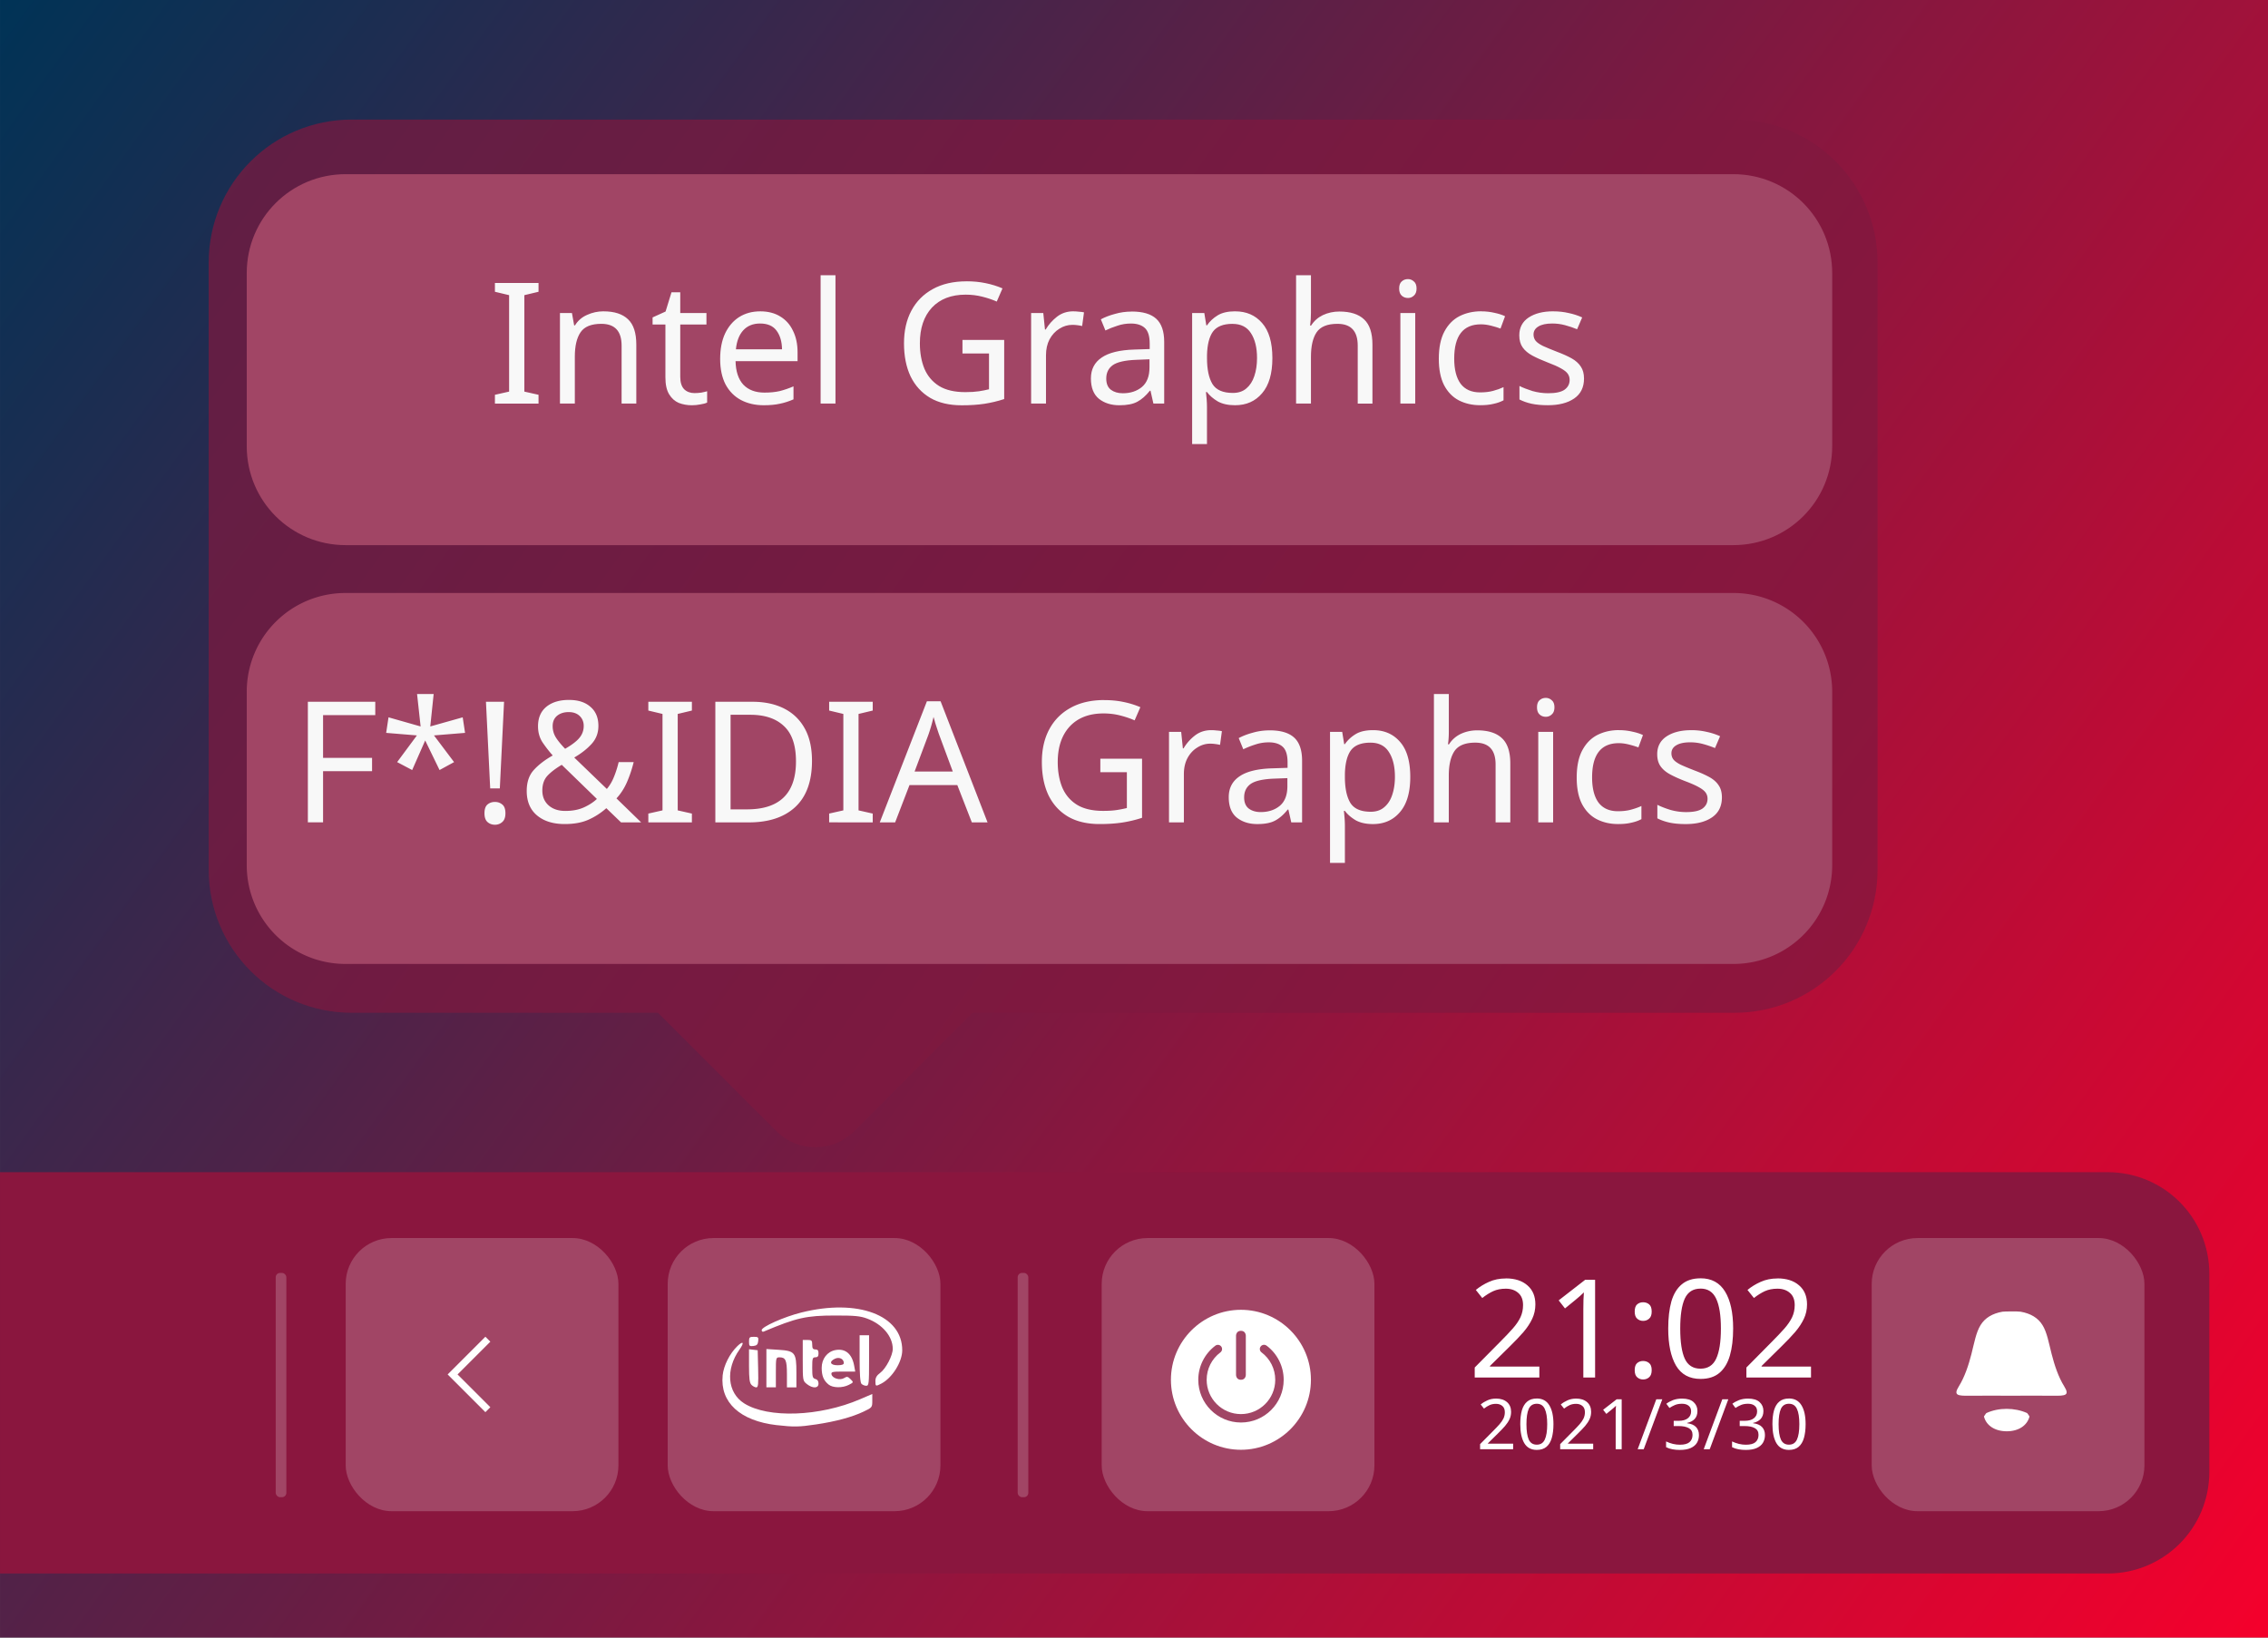 <svg xmlns="http://www.w3.org/2000/svg" xmlns:xlink="http://www.w3.org/1999/xlink" viewBox="0 0 85.725 61.913" height="234" width="324"><rect x="0" y="0" width="85.725" height="61.913" fill="#808080" stroke="none"/><defs><linearGradient id="a"><stop offset="0" stop-color="#f5002c"/><stop offset="1" stop-color="#003356"/></linearGradient><linearGradient xlink:href="#a" id="b" gradientUnits="userSpaceOnUse" x1="85.725" y1="61.913" x2="-0" y2="0"/></defs><rect width="85.725" height="61.913" x="-0" ry="0" fill="url(#b)" paint-order="fill markers stroke"/><path d="M0 59.49h79.662c2.131 0 3.846-1.716 3.846-3.846v-7.481c0-2.131-1.716-3.846-3.846-3.846H0v15.174z" fill="#8a163e" paint-order="fill markers stroke"/><path d="M13.301 4.521c-3 0-5.414 2.415-5.414 5.414V32.877c0 3 2.415 5.414 5.414 5.414h11.568l4.471 4.471c.818.818 2.135.818 2.953 0l4.471-4.471h28.79c3 0 5.414-2.415 5.414-5.414V9.936c0-3-2.415-5.414-5.414-5.414z" opacity=".7" fill="#7f1940" paint-order="fill markers stroke"/><rect width="55.726" height="9.805" x="11.427" y="24.529" ry="0" fill="#f8f8f8" paint-order="fill markers stroke"/><path d="M13.066 22.419c-2.072 0-3.74 1.668-3.74 3.74v6.545c0 2.072 1.668 3.74 3.74 3.74h52.447c2.072 0 3.74-1.668 3.74-3.74v-6.545c0-2.072-1.668-3.74-3.74-3.74H13.066zm2.699 3.82h.626l-.128 1.226 1.226-.345.089.588-1.175.096.76 1.009-.549.3-.543-1.118-.492 1.118-.568-.3.747-1.009-1.162-.096.089-.588 1.213.345-.134-1.226zm38.435 0h.562v1.424c0 .17-.01.33-.032.479h.038c.111-.175.26-.306.447-.396.192-.089.398-.134.619-.134.417-0.0.73.1.939.3.209.196.313.513.313.951v2.228h-.556v-2.19c0-.549-.256-.824-.766-.824-.383 0-.647.108-.792.326-.14.213-.211.519-.211.919v1.769h-.562V26.239zm4.229.147c.085 0 .159.03.223.089.068.055.102.145.102.268 0 .119-.034.209-.102.268-.064.06-.138.089-.223.089-.094 0-.173-.03-.237-.089-.064-.06-.096-.149-.096-.268 0-.123.032-.213.096-.268.064-.06.143-.089.237-.089zm-36.915.077c.341 0.0.608.087.804.261.2.17.3.411.3.721 0 .268-.087.496-.261.684-.17.187-.388.357-.652.511l1.232 1.188c.111-.132.2-.283.268-.454.072-.175.132-.362.179-.562h.568c-.068.272-.153.526-.255.76-.102.234-.235.439-.396.613l.932.906h-.76l-.556-.536c-.2.179-.423.323-.67.434-.247.111-.547.166-.901.166-.438 0-.787-.108-1.047-.326-.26-.217-.39-.526-.39-.926 0-.328.087-.59.262-.785.179-.2.419-.385.721-.556-.136-.153-.264-.317-.383-.492-.115-.175-.173-.379-.173-.613 0-.315.104-.56.313-.734.213-.175.501-.261.862-.261zm20.229.006c.255 0 .496.023.721.07.23.047.443.113.639.198l-.217.498c-.162-.072-.345-.134-.549-.186-.2-.051-.409-.076-.626-.076-.545 0-.97.164-1.277.492-.302.328-.454.777-.454 1.347 0 .362.058.683.173.964.119.277.304.494.556.651.251.153.581.23.99.23.2 0 .371-.011.511-.032.14-.021.268-.047.383-.076v-1.354h-1.003v-.511h1.577v2.235c-.247.081-.496.14-.747.179-.251.038-.536.057-.856.057-.473 0-.871-.094-1.194-.281-.324-.192-.57-.462-.741-.811-.166-.353-.249-.771-.249-1.252 0-.477.093-.89.281-1.239.187-.349.456-.62.805-.811.353-.196.779-.294 1.277-.294zm-6.708.044h.517l1.775 4.579h-.594l-.549-1.411h-1.807l-.543 1.411h-.581l1.782-4.579zm-23.399.019h2.548v.505h-1.973v1.615h1.852v.504h-1.852v1.935h-.575v-4.559zm6.732 0h.684l-.16 3.276h-.364l-.16-3.276zm6.137 0h1.647v.332l-.536.128v3.646l.536.121v.332h-1.647v-.332l.536-.121v-3.646l-.536-.128v-.332zm2.534 0h1.405c.46 0 .858.086 1.194.256.336.17.596.421.779.753.183.328.274.736.274 1.226 0 .771-.211 1.352-.632 1.744-.417.387-1.001.581-1.75.581h-1.271v-4.559zm4.301 0h1.647v.332l-.536.128v3.646l.536.121v.332H31.34v-.332l.536-.121v-3.646l-.536-.128v-.332zm-9.845.39c-.179 0-.325.047-.44.141-.111.094-.166.224-.166.39 0 .153.04.296.121.428.081.128.198.27.351.428.251-.145.43-.281.536-.409.111-.132.166-.283.166-.454 0-.153-.051-.279-.153-.377-.102-.098-.241-.147-.415-.147zm6.119.102v3.576h.62c1.235 0 1.852-.605 1.852-1.814 0-.609-.151-1.053-.454-1.334-.298-.285-.722-.428-1.271-.428h-.747zm7.671.083c-.03.132-.064.261-.102.389-.038.123-.07.222-.096.294l-.517 1.379h1.443l-.511-1.379c-.013-.034-.034-.096-.064-.186a21.09 21.09 0 01-.089-.274c-.026-.098-.047-.172-.064-.223zm10.498.498c.064 0 .132.004.204.013.077.004.143.013.198.026l-.07.517c-.055-.013-.117-.023-.185-.032-.064-.009-.126-.013-.186-.013-.175 0-.338.049-.491.147-.153.094-.277.228-.371.403-.089.17-.134.37-.134.6v1.826h-.562v-3.423h.46l.064.626h.025c.111-.187.253-.349.428-.485.175-.136.381-.205.62-.205zm6.118 0c.421 0 .76.147 1.015.441.26.294.389.736.389 1.328 0 .583-.129 1.026-.389 1.328-.255.302-.596.454-1.022.454-.264 0-.483-.049-.657-.147-.17-.102-.305-.219-.403-.351h-.038c.009.072.017.164.026.274.009.111.012.206.012.287v1.405h-.562v-4.955h.46l.076.466h.025c.102-.149.237-.275.403-.377.166-.102.387-.153.664-.153zm9.299 0c.175 0 .343.02.504.058.162.034.294.077.396.128l-.172.466c-.102-.038-.221-.074-.358-.109-.136-.034-.264-.051-.383-.051-.673 0-1.009.432-1.009 1.296 0 .413.081.73.243.951.166.217.411.326.734.326.187 0 .351-.02.491-.058.145-.038.277-.085.396-.14v.498c-.115.06-.242.105-.383.134-.136.034-.302.051-.498.051-.302 0-.572-.062-.811-.186-.234-.123-.419-.315-.556-.575-.132-.26-.198-.591-.198-.996 0-.421.07-.764.21-1.028.14-.264.33-.457.568-.581.243-.123.517-.186.824-.186zm2.723 0c.209 0 .402.022.581.064.183.038.354.094.511.166l-.192.447c-.145-.06-.296-.11-.453-.153-.158-.043-.319-.064-.485-.064-.23 0-.407.039-.53.115-.119.072-.179.172-.179.3 0 .094.028.175.083.243.055.064.147.128.274.192.132.06.306.132.523.217.217.081.402.164.556.249.153.085.271.189.351.313.081.119.121.27.121.453 0 .332-.124.583-.371.753-.247.17-.579.256-.996.256-.238 0-.445-.019-.619-.057-.17-.038-.322-.092-.454-.16v-.511c.136.068.3.132.492.192.196.055.394.083.594.083.285 0 .492-.044.62-.134.128-.094.191-.217.191-.371 0-.085-.023-.162-.07-.23-.047-.068-.132-.136-.255-.204-.119-.068-.292-.145-.517-.23-.221-.085-.41-.17-.568-.255-.158-.085-.279-.187-.364-.306-.085-.119-.128-.273-.128-.46 0-.289.117-.513.351-.67.238-.158.549-.237.932-.237zm-15.933.007c.417 0 .725.091.926.274.2.183.3.475.3.875v2.331h-.409l-.109-.485h-.025c-.149.187-.306.326-.472.415-.162.089-.387.134-.677.134-.311 0-.568-.081-.773-.243-.204-.166-.307-.423-.307-.773 0-.341.134-.602.403-.785.268-.187.681-.289 1.239-.306l.581-.019v-.204c0-.285-.062-.484-.186-.594-.123-.111-.298-.166-.523-.166-.179 0-.349.028-.511.083-.162.051-.313.111-.453.179l-.173-.422c.149-.081.326-.149.53-.204.204-.06.417-.089.639-.089zm10.153.057h.562v3.423h-.562v-3.423zm-6.344.409c-.349 0-.596.098-.741.294-.14.196-.215.494-.224.894v.109c0 .421.068.747.205.977.14.226.398.338.773.338.209 0 .379-.058.511-.173.136-.115.236-.27.3-.466.068-.2.102-.428.102-.683 0-.392-.077-.705-.23-.939-.149-.234-.381-.351-.696-.351zm-30.565.837c-.23.136-.411.274-.543.415-.128.14-.192.326-.192.556 0 .234.079.421.236.562.158.14.368.211.632.211.272 0 .507-.045.703-.134.196-.089.359-.195.491-.319l-1.328-1.29zm27.426.504l-.504.019c-.426.017-.722.085-.888.204-.162.119-.242.287-.242.504 0 .192.058.332.173.422.119.089.27.134.453.134.289 0 .53-.079.721-.236.192-.162.287-.408.287-.741v-.306zm-29.952.9c.106 0 .198.032.275.096.081.064.121.175.121.332 0 .153-.04.264-.121.332-.077.068-.168.102-.275.102-.111 0-.204-.034-.281-.102-.077-.068-.115-.179-.115-.332 0-.158.039-.268.115-.332.077-.064.17-.096.281-.096z" fill="#a14565" paint-order="fill markers stroke"/><rect width="55.726" height="9.805" x="11.427" y="8.694" ry="0" fill="#f8f8f8" paint-order="fill markers stroke"/><path d="M13.066 6.585c-2.072 0-3.74 1.668-3.74 3.74v6.545c0 2.072 1.668 3.74 3.74 3.74h52.447c2.072 0 3.74-1.668 3.74-3.74v-6.545c0-2.072-1.668-3.74-3.74-3.74H13.066zm17.951 3.82h.562v4.853h-.562v-4.853zm17.972 0h.562v1.424c0 .17-.011.33-.032.479h.038c.111-.175.26-.306.447-.396.192-.089.398-.134.62-.134.417 0 .73.1.938.3.209.196.313.513.313.951v2.229h-.556V13.067c0-.549-.255-.824-.766-.824-.383 0-.647.108-.792.326-.14.213-.21.519-.21.919v1.769h-.562v-4.853zm4.229.147c.085 0 .159.03.223.089.068.055.102.145.102.268 0 .119-.034.209-.102.268-.064.06-.138.089-.223.089-.094 0-.173-.03-.237-.089-.064-.06-.096-.149-.096-.268 0-.123.032-.213.096-.268.064-.06.143-.089.237-.089zm-16.686.083c.255 0 .496.023.721.07.23.047.443.113.639.198l-.217.498c-.162-.072-.345-.134-.549-.185-.2-.051-.409-.076-.626-.076-.545 0-.97.164-1.277.491-.302.328-.454.777-.454 1.348 0 .362.058.683.173.964.119.277.304.494.556.652.251.153.581.23.99.23.2 0 .371-.011.511-.032.14-.021.268-.047.383-.076v-1.354h-1.003v-.511h1.577v2.235c-.247.081-.496.14-.747.179-.251.038-.536.057-.856.057-.473 0-.871-.093-1.194-.281-.324-.192-.57-.462-.741-.811-.166-.353-.249-.77-.249-1.251 0-.477.094-.89.281-1.239.187-.349.456-.619.805-.811.353-.196.779-.294 1.277-.294zm-17.825.064h1.648v.332l-.536.128v3.646l.536.121v.332h-1.648v-.332l.536-.121v-3.646l-.536-.128v-.332zm6.673.351h.332v.785h.99v.434h-.99v1.98c0 .209.049.364.147.466.102.098.232.147.39.147.085 0 .173-.006.262-.019.089-.017.162-.034.217-.051v.428c-.06.03-.145.053-.255.07-.111.021-.217.032-.319.032-.179 0-.345-.03-.498-.089-.149-.064-.27-.172-.364-.326-.094-.153-.141-.368-.141-.645V12.269h-.485v-.268l.491-.223.224-.728zm-2.568.721c.409 0 .717.1.926.3.209.196.313.515.313.958v2.229h-.556V13.067c0-.549-.256-.824-.766-.824-.379 0-.641.106-.785.319-.145.213-.217.52-.217.92v1.775H21.165v-3.423h.453l.083.466h.032c.111-.179.264-.311.459-.396.196-.089.402-.134.62-.134zm5.923 0c.294 0 .545.064.753.192.213.128.375.308.485.543.115.23.173.5.173.811v.338H27.802c.009.387.106.683.294.888.192.2.458.3.798.3.217 0 .409-.019.575-.057.17-.043.345-.102.523-.179v.491c-.175.077-.347.132-.517.166-.17.038-.373.057-.607.057-.324 0-.611-.066-.862-.198-.247-.132-.44-.327-.581-.587-.136-.264-.205-.585-.205-.964 0-.375.062-.696.186-.964.128-.268.304-.475.53-.62.23-.145.496-.217.798-.217zm11.836 0c.064 0 .132.004.204.013.077.004.143.013.198.025l-.07.517c-.055-.013-.117-.024-.185-.032-.064-.009-.125-.012-.185-.012-.175 0-.339.049-.492.147-.153.094-.277.228-.371.402-.089.17-.134.371-.134.6v1.826h-.562v-3.423h.46l.064.626h.025c.111-.187.253-.349.428-.485.175-.136.381-.205.62-.205zm6.118 0c.421 0 .76.147 1.015.441.26.294.389.736.389 1.328 0 .583-.129 1.026-.389 1.328-.255.302-.596.453-1.022.453-.264 0-.483-.049-.658-.147-.17-.102-.305-.219-.403-.351h-.038c.009.072.017.164.026.274.009.111.012.206.012.287v1.405H45.06v-4.955h.46l.076.466h.025c.102-.149.237-.275.403-.377.166-.102.387-.153.664-.153zm9.299 0c.175 0 .343.019.504.057.162.034.294.077.396.128l-.172.466c-.102-.038-.221-.075-.358-.109-.136-.034-.264-.051-.383-.051-.673 0-1.009.432-1.009 1.296 0 .413.081.73.243.951.166.217.411.326.734.326.187 0 .351-.019.491-.057.145-.038.277-.085.396-.141v.498c-.115.06-.242.105-.383.134-.136.034-.302.051-.498.051-.302 0-.572-.062-.811-.185-.234-.123-.419-.315-.556-.575-.132-.26-.198-.592-.198-.996 0-.421.07-.764.21-1.028.14-.264.33-.457.568-.581.243-.123.517-.186.824-.186zm2.723 0c.209 0 .402.022.581.064.183.038.354.094.511.166l-.192.447c-.145-.06-.296-.111-.453-.153-.158-.043-.319-.064-.485-.064-.23 0-.407.038-.53.115-.119.072-.179.173-.179.3 0 .094.028.175.083.243.055.064.147.127.274.191.132.06.306.132.523.217.217.081.402.164.556.249.153.085.271.19.351.313.081.119.121.27.121.453 0 .332-.124.583-.371.753-.247.17-.579.255-.996.255-.238 0-.445-.019-.62-.057-.17-.038-.321-.092-.453-.16v-.511c.136.068.3.132.491.192.196.055.394.083.594.083.285 0 .492-.044.62-.134.128-.094.192-.217.192-.371 0-.085-.023-.162-.07-.23-.047-.068-.132-.136-.256-.204-.119-.068-.292-.145-.517-.23-.221-.085-.41-.17-.568-.255-.158-.085-.279-.188-.364-.307s-.128-.272-.128-.459c0-.289.117-.513.351-.671.238-.158.549-.236.932-.236zm-15.933.007c.417 0 .726.091.926.274.2.183.3.475.3.875v2.331h-.408l-.109-.485h-.025c-.149.187-.306.326-.472.415-.162.089-.387.134-.677.134-.311 0-.568-.081-.773-.242-.204-.166-.306-.423-.306-.773 0-.341.134-.602.402-.785.268-.187.681-.289 1.239-.306l.581-.019v-.205c0-.285-.062-.483-.186-.594-.123-.111-.298-.166-.523-.166-.179 0-.349.027-.511.083-.162.051-.313.111-.454.179l-.172-.421c.149-.081.325-.149.53-.204.204-.06.417-.089.639-.089zm10.153.057h.562v3.423h-.562v-3.423zm-24.202.396c-.268 0-.481.087-.639.261-.153.17-.245.409-.274.715h1.743c-.004-.289-.072-.523-.204-.702-.132-.183-.341-.274-.626-.274zm17.858.013c-.349 0-.596.098-.741.294-.14.196-.215.494-.224.894v.109c0 .421.068.747.205.977.14.226.398.338.773.338.209 0 .379-.057.511-.172.136-.115.236-.27.3-.466.068-.2.102-.428.102-.683 0-.392-.077-.705-.23-.939-.149-.234-.381-.351-.696-.351zm-3.139 1.34l-.504.02c-.426.017-.721.085-.887.204-.162.119-.243.287-.243.504 0 .192.058.332.173.422.119.089.27.134.453.134.289 0 .53-.079.721-.236.192-.162.287-.408.287-.741v-.307z" fill="#a14565" paint-order="fill markers stroke"/><rect width="10.309" height="10.327" x="70.746" y="46.807" ry="1.733" opacity=".2" fill="#fff" paint-order="fill markers stroke"/><path d="M64.276 48.33c-.293 0-.53.076-.709.228-.179.148-.31.364-.393.646-.079.283-.119.625-.119 1.025 0 .597.098 1.064.295 1.402.2.335.509.502.927.502.297 0 .534-.076.714-.228.179-.152.311-.369.394-.652.083-.286.124-.628.124-1.025 0-.6-.102-1.066-.305-1.397-.204-.335-.512-.502-.926-.502zm-7.359.005c-.235 0-.447.043-.637.129-.186.083-.352.185-.497.305l.243.305c.141-.11.279-.197.414-.259.138-.062.297-.093.476-.093.193 0 .35.053.471.16.121.103.181.257.181.461-0.0.166-.033.319-.098.46-.066.138-.162.279-.29.424-.128.145-.284.31-.471.497l-.968.978v.378h2.443v-.414h-1.868v-.021l.771-.761c.19-.186.355-.361.497-.523.141-.166.252-.333.331-.502.079-.169.119-.35.119-.543 0-.307-.1-.547-.3-.719-.2-.176-.473-.264-.818-.264zm10.268 0c-.235 0-.447.043-.637.129-.186.083-.352.185-.497.305l.243.305c.141-.11.279-.197.414-.259.138-.062.297-.093.476-.093.193 0 .35.053.471.16.121.103.181.257.181.461 0 .166-.033.319-.099.46-.066.138-.162.279-.289.424-.128.145-.285.31-.471.497l-.967.978v.378h2.442v-.414h-1.868v-.021l.771-.761c.19-.186.356-.361.497-.523.141-.166.251-.333.331-.502.079-.169.119-.35.119-.543 0-.307-.1-.547-.3-.719-.2-.176-.473-.264-.818-.264zm-7.271.052l-.999.776.238.305.393-.321c.069-.059.126-.107.171-.145.045-.038.095-.085.15-.14-.007.097-.012.19-.016.28-.004.09-.005.209-.005.357v2.582h.445v-3.695zm4.361.331c.276 0 .472.126.59.378.121.252.181.63.181 1.133 0 .511-.061.892-.181 1.144-.117.248-.314.373-.59.373-.279 0-.478-.126-.595-.378-.114-.252-.171-.631-.171-1.138 0-.504.057-.881.171-1.133.117-.252.316-.378.595-.378zm-2.171.517c-.086 0-.16.026-.222.078-.062.052-.094.143-.094.274 0 .124.031.214.094.269.062.055.136.083.222.083.09 0 .166-.027.228-.083.066-.055.098-.145.098-.269 0-.131-.033-.223-.098-.274-.062-.052-.138-.078-.228-.078zm0 2.22c-.086 0-.16.026-.222.078-.062.052-.094.142-.094.269 0 .124.031.214.094.269.062.055.136.083.222.083.09 0 .166-.027.228-.083.066-.055.098-.145.098-.269 0-.128-.033-.217-.098-.269-.062-.052-.138-.078-.228-.078zm-4.017 1.419c-.15 0-.271.039-.362.116-.092.076-.159.186-.201.331-.041.145-.061.319-.061.523 0 .305.05.544.151.717.102.171.26.256.473.256.152 0 .273-.039.365-.116.092-.078.159-.189.201-.333.042-.146.064-.321.064-.524 0-.307-.052-.544-.156-.714-.104-.171-.262-.257-.473-.257zm9.531 0c-.15 0-.271.039-.363.116-.092.076-.159.186-.201.331-.041.145-.06.319-.06.523 0 .305.05.544.15.717.102.171.261.256.474.256.152 0 .273-.039.365-.116.092-.078.159-.189.201-.333.042-.146.064-.321.064-.524 0-.307-.052-.544-.156-.714-.104-.171-.262-.257-.473-.257zm-11.071.003c-.12 0-.229.022-.326.066-.095.042-.18.094-.254.156l.124.156c.072-.056.143-.101.212-.132.071-.032.152-.048.243-.048.099 0 .179.028.241.082.062.053.092.131.092.235 0 .085-.017.163-.051.236-.034.071-.083.142-.148.217-.065.074-.146.159-.241.254l-.495.5v.193h1.249v-.212h-.955v-.01l.394-.389c.097-.095.181-.184.254-.267.072-.085.129-.17.17-.257.041-.086.06-.179.06-.278 0-.157-.051-.28-.153-.368-.102-.09-.241-.135-.418-.135zm3.027 0c-.12 0-.229.022-.326.066-.095.042-.18.094-.254.156l.124.156c.072-.056.143-.101.212-.132.071-.032.152-.048.243-.048.099 0 .179.028.241.082.062.053.092.131.092.235 0 .085-.017.163-.051.236-.034.071-.083.142-.148.217-.065.074-.146.159-.241.254l-.495.5v.193h1.248v-.212h-.955v-.01l.394-.389c.097-.095.181-.184.254-.267.072-.085.129-.17.169-.257.041-.086.06-.179.06-.278 0-.157-.051-.28-.153-.368-.102-.09-.241-.135-.418-.135zm4.001 0c-.127 0-.241.02-.342.058-.099.039-.182.085-.249.137l.117.159c.071-.046.142-.084.214-.114.072-.03.16-.045.262-.045.106 0 .189.025.251.076.062.049.092.12.092.212 0 .108-.04.194-.121.259-.079.065-.197.098-.352.098h-.185v.198h.182c.168 0 .297.026.389.079.093.051.141.136.141.254 0.0.116-.038.208-.114.275-.074.065-.196.098-.365.098-.085 0-.173-.01-.265-.032-.092-.023-.177-.054-.256-.092v.217c.078.039.159.065.243.08.085.016.176.024.275.024.168 0 .304-.024.41-.071.108-.048.187-.114.238-.198.051-.086.076-.184.076-.294 0-.125-.037-.227-.111-.304-.074-.078-.187-.125-.338-.143v-.011c.12-.025.215-.074.286-.148.071-.076.106-.177.106-.304 0-.136-.049-.248-.146-.336-.095-.088-.241-.132-.439-.132zm2.495 0c-.127 0-.241.02-.341.058-.099.039-.182.085-.249.137l.116.159c.071-.046.142-.084.214-.114.072-.03.16-.045.262-.045.106 0 .189.025.251.076.062.049.092.12.092.212 0 .108-.04.194-.121.259-.079.065-.197.098-.352.098h-.185v.198h.182c.168 0 .297.026.389.079.093.051.14.136.14.254 0 .116-.038.208-.114.275-.074.065-.196.098-.365.098-.085 0-.172-.01-.264-.032-.092-.023-.177-.054-.257-.092v.217c.078.039.159.065.243.08.085.016.176.024.275.024.168 0 .305-.024.41-.071.108-.048.187-.114.238-.198.051-.086.077-.184.077-.294 0-.125-.037-.227-.111-.304-.074-.078-.187-.125-.338-.143v-.011c.12-.025.215-.074.285-.148.071-.076.106-.177.106-.304 0-.136-.048-.248-.145-.336-.095-.088-.242-.132-.439-.132zm-4.964.026l-.511.397.121.156.201-.164c.035-.03.064-.055.087-.074.023-.019.048-.043.076-.071-.004.049-.006.097-.008.143-.002.046-.003.107-.003.182v1.32h.227V52.903zm1.498 0l-.704 1.889h.228l.703-1.889zm2.495 0l-.703 1.889h.227l.703-1.889zm-7.012.169c.141 0 .241.065.301.193.062.129.093.321.093.579 0 .261-.031.456-.093.585-.06.127-.16.19-.301.19-.143 0-.244-.064-.304-.193-.058-.129-.087-.323-.087-.582 0-.257.029-.45.087-.579.06-.129.162-.193.304-.193zm9.531 0c.141 0 .241.065.301.193.062.129.092.321.092.579 0 .261-.031.456-.092.585-.06.127-.16.19-.301.19-.143 0-.244-.064-.304-.193-.058-.129-.087-.323-.087-.582 0-.257.029-.45.087-.579.06-.129.162-.193.304-.193zm8.07-3.48c-.189.033-.353.091-.492.175-.139.084-.251.195-.336.333-.171.277-.237.669-.344 1.089-.107.421-.256.871-.474 1.221-.218.35-.051.364.416.359.375-.004 1.027-.003 1.573-.001.546-.002 1.198-.004 1.573.001.467.005.634-.008.416-.359-.218-.35-.367-.801-.474-1.221-.107-.421-.173-.812-.344-1.089-.085-.139-.198-.249-.336-.333-.139-.084-.303-.142-.492-.175-.116-.02-.627-.01-.685 0zm-.607 3.831c-.003.001-.004.005-.006.007-.008.01-.017.02-.024.03-.008.01-.015.021-.022.032-.007.01-.014.021-.021.032-.006.01-.02.02-.018.032.082.331.403.556.86.557.457 0.0.776-.226.86-.557.002-.009-.008-.016-.013-.024-.006-.011-.013-.022-.02-.032-.007-.011-.015-.021-.022-.032-.008-.01-.015-.021-.023-.03-.004-.005-.007-.011-.012-.014-.468-.21-1.073-.214-1.538 0z" fill="#fff" paint-order="fill markers stroke"/><rect width="10.309" height="10.327" x="41.641" y="46.807" ry="1.733" opacity=".2" fill="#fff" paint-order="fill markers stroke"/><path fill="#fff" fill-rule="evenodd" d="M46.904 49.52c1.459 0 2.646 1.187 2.646 2.646 0 1.459-1.187 2.646-2.646 2.646-1.459 0-2.646-1.187-2.646-2.646 0-1.459 1.187-2.646 2.646-2.646zm.968 1.355c-.07-.053-.17-.038-.222.032-.053.07-.038.17.032.222.325.243.519.624.519 1.038 0 .716-.58 1.296-1.296 1.296-.716 0-1.296-.58-1.296-1.296 0-.413.194-.794.519-1.037.07-.053.084-.152.032-.222-.053-.07-.152-.084-.222-.032-.403.303-.646.777-.646 1.291 0 .891.723 1.614 1.614 1.614.891 0 1.614-.723 1.614-1.614 0-.514-.243-.989-.646-1.292zm-.968-.561c-.185 0-.185.185-.185.185l0 1.484c.001.022.012.183.185.183.185 0 .185-.185.185-.185v-1.482s0-.185-.185-.185z"/><rect width="10.309" height="10.327" x="25.237" y="46.807" ry="1.733" opacity=".2" fill="#fff" paint-order="fill markers stroke"/><rect width="10.309" height="10.327" x="13.066" y="46.807" ry="1.733" opacity=".2" fill="#fff" paint-order="fill markers stroke"/><rect width=".402" height="8.48" x="10.421" y="48.125" ry=".165" opacity=".2" fill="#fff" paint-order="fill markers stroke"/><rect width=".402" height="8.48" x="38.466" y="48.125" ry=".165" opacity=".2" fill="#fff" paint-order="fill markers stroke"/><path fill="#fff" fill-rule="evenodd" d="M16.92 51.964l1.426-1.426.187.187-1.239 1.239 1.239 1.239-.187.187z"/><path d="M29.36 53.881c-1.39-.161-2.151-.862-2.045-1.886.038-.368.267-.822.556-1.102.223-.216.272-.139.082.127-.536.752-.461 1.635.172 2.036.902.572 2.853.503 4.382-.154l.463-.199v.255c0 .251-.005.258-.333.413-.435.206-1.046.371-1.786.482-.645.097-.852.101-1.489.027zm-.955-1.523c-.073-.073-.094-.23-.094-.72v-.627l.164.019.164.019.017.702c.014.583.002.702-.07.702-.048 0-.129-.042-.181-.094zm.563-.631v-.724l.458.029c.625.04.676.105.676.859v.561h-.358v-.496c0-.529-.048-.639-.281-.639-.134 0-.137.015-.137.567v.567h-.358zm1.531.601c-.155-.122-.157-.133-.157-.896v-.772h.179c.159 0 .179.02.179.179 0 .139.027.179.119.179.088 0 .119.04.119.149 0 .109-.032.149-.119.149-.107 0-.119.04-.119.394 0 .343.015.398.119.425.077.02.119.081.119.174 0 .184-.217.193-.44.019zm.82.018c-.187-.151-.261-.33-.261-.632 0-.34.21-.613.516-.671.375-.07.629.139.711.588l.041.224h-.459c-.403 0-.456.013-.439.103.029.152.322.24.477.143.107-.067.141-.061.244.042.119.119.119.119-.065.214-.24.124-.605.119-.765-.011zm.575-.812c0-.156-.168-.24-.33-.167-.239.109-.188.249.091.249.163 0 .239-.026.239-.082zm.669.787c-.049-.049-.072-.348-.072-.955v-.884h.358v.955c0 .88-.009.955-.107.955-.059 0-.14-.032-.179-.072zm.525-.106c0-.128.05-.214.18-.31.217-.16.478-.661.476-.913-.003-.469-.392-.927-.968-1.14-.261-.097-.468-.117-1.21-.116-1.089 0-1.458.083-2.702.608-.041.017-.075-.007-.075-.055 0-.127.843-.502 1.497-.666 2.137-.536 3.823.098 3.816 1.433-.003.438-.38 1.039-.787 1.252-.218.114-.227.111-.227-.093zm-4.777-1.491c0-.165.019-.183.183-.183.165 0 .181.017.164.164-.015.129-.054.168-.183.183-.148.017-.164 0-.164-.164z" fill="#fff"/></svg>